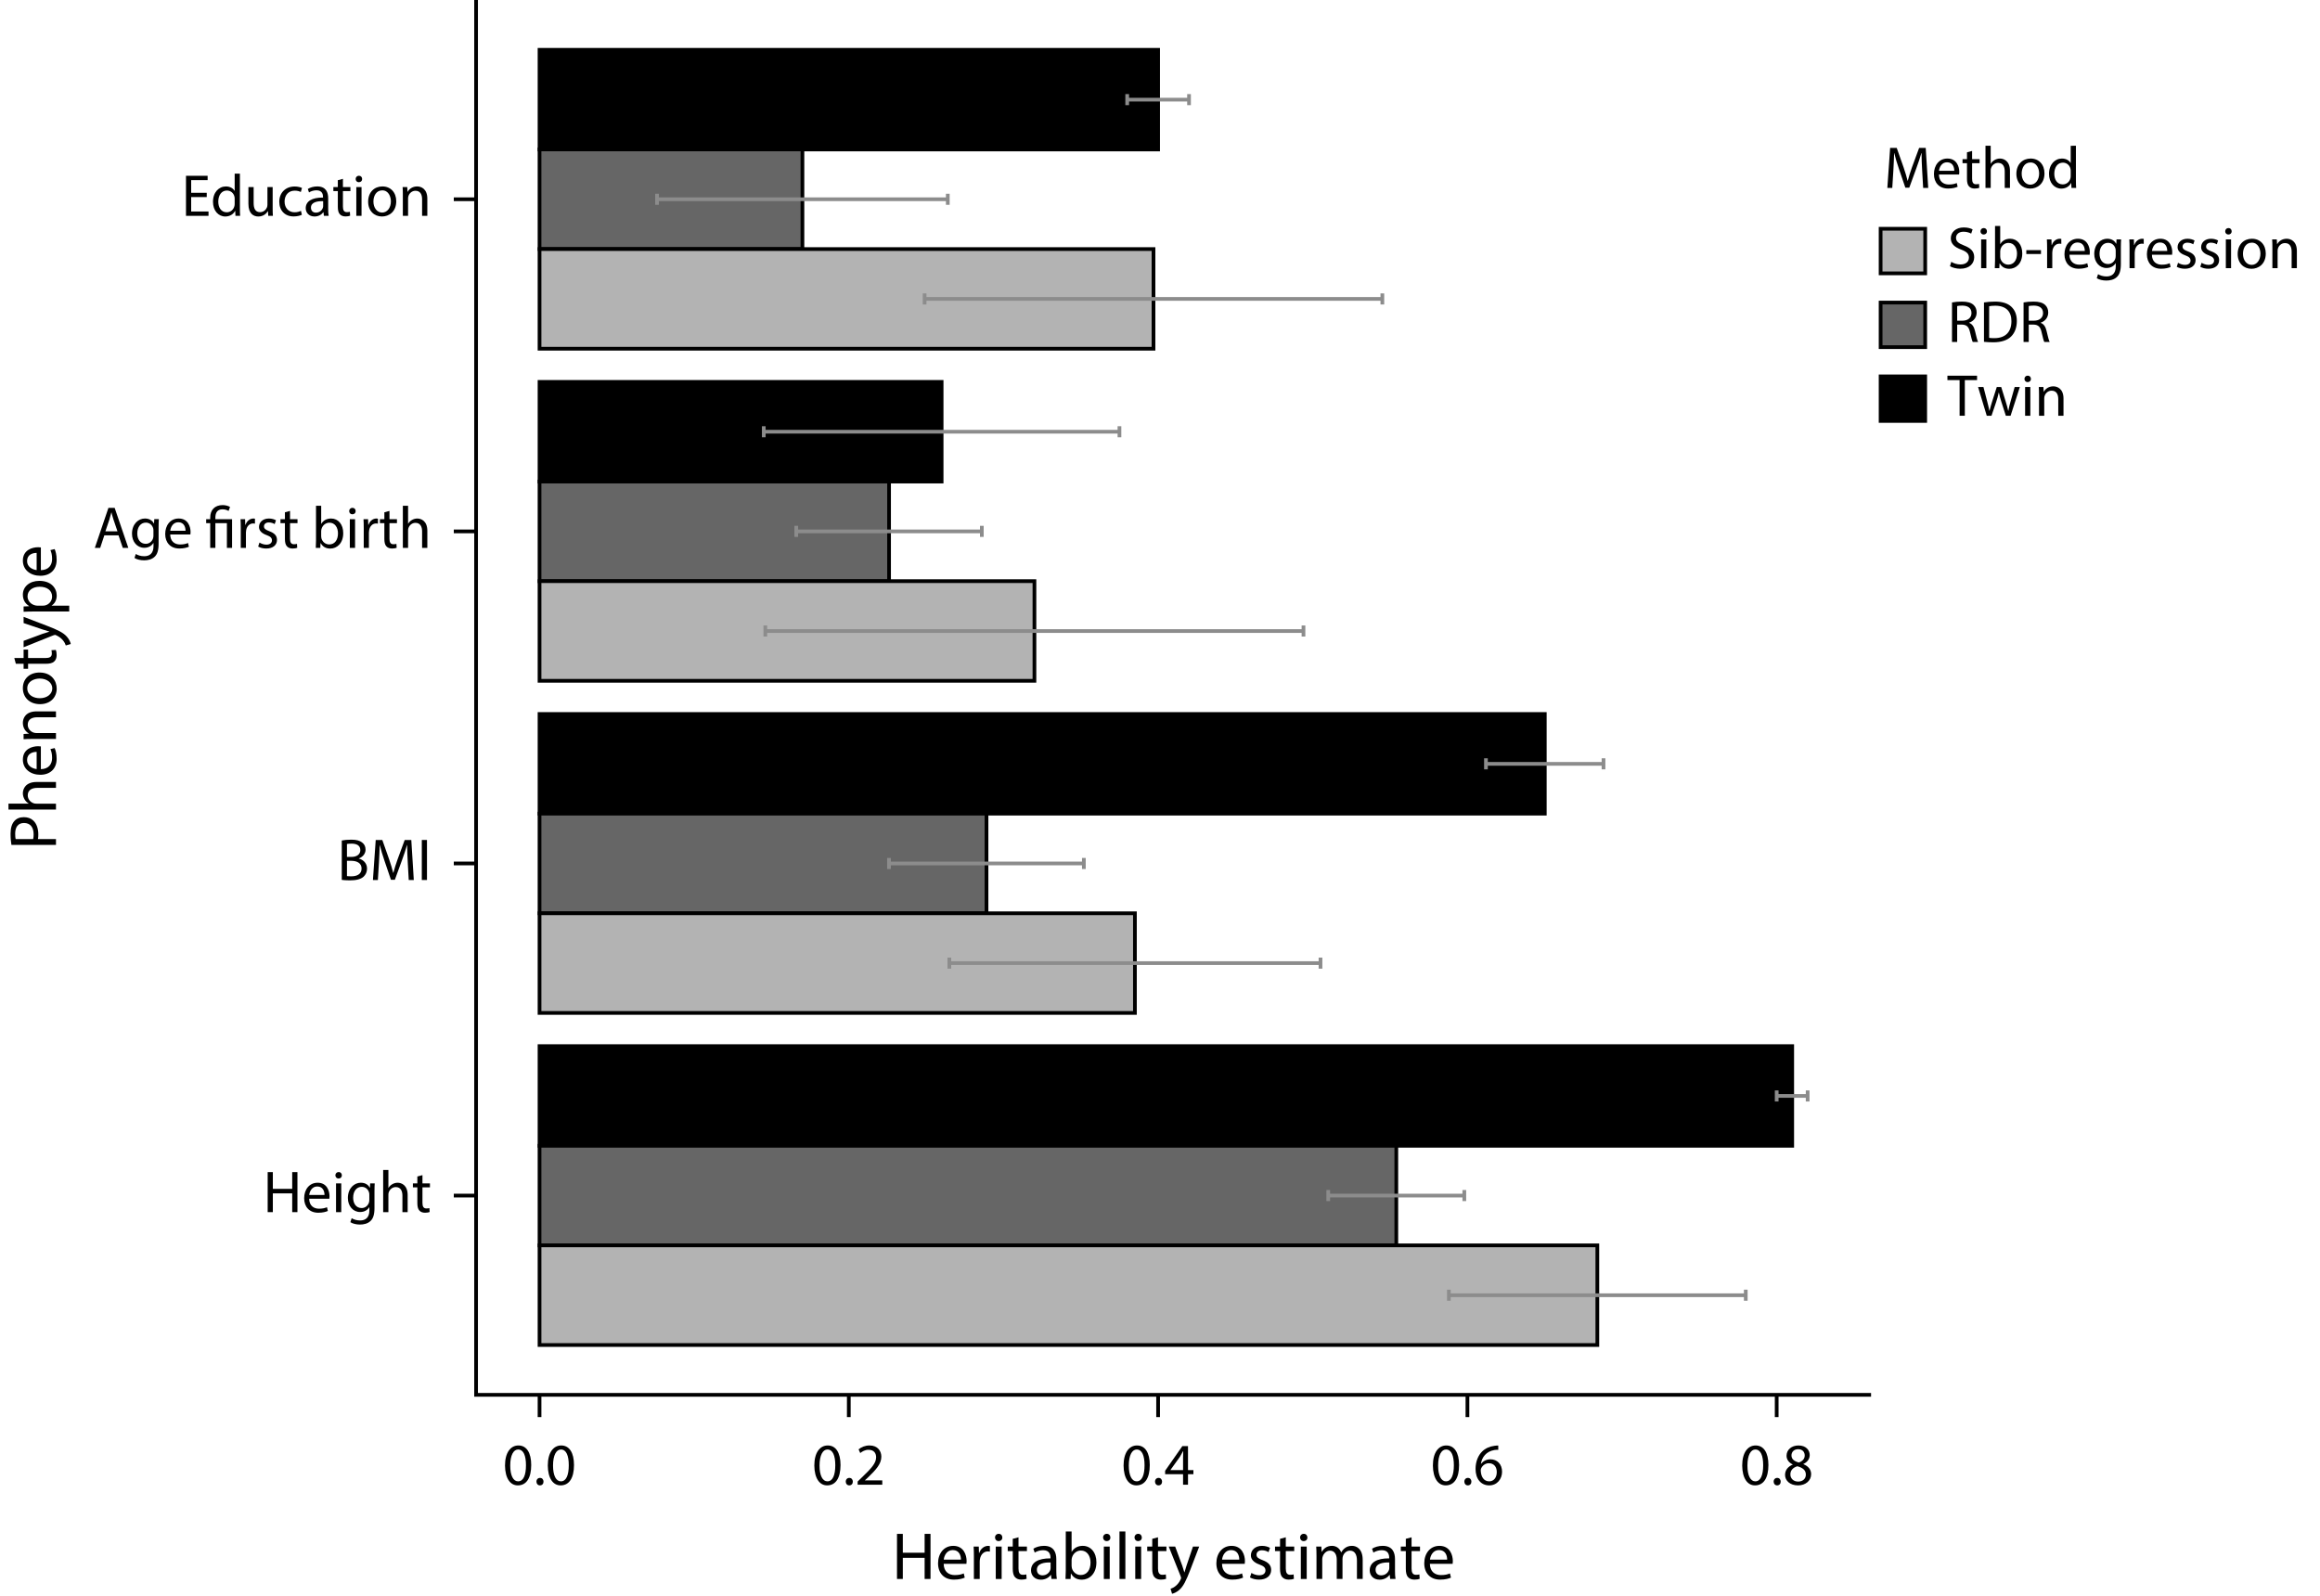 <svg xmlns="http://www.w3.org/2000/svg" xmlns:xlink="http://www.w3.org/1999/xlink" version="1.1" id="Layer_1" x="0px" y="0px" width="312.239px" height="214.777px" viewBox="0 0 312.239 214.777" enable-background="new 0 0 312.239 214.777" xml:space="preserve">
<rect x="72.614" y="140.808" width="168.591" height="13.412"/>
<rect x="72.614" y="140.808" fill="none" stroke="#000000" stroke-width="0.5" stroke-linecap="square" stroke-miterlimit="10" width="168.591" height="13.412"/>
<rect x="72.614" y="154.22" fill="#666666" width="115.308" height="13.413"/>
<rect x="72.614" y="154.22" fill="none" stroke="#000000" stroke-width="0.5" stroke-linecap="square" stroke-miterlimit="10" width="115.308" height="13.413"/>
<rect x="72.614" y="167.625" fill="#B3B3B3" width="142.365" height="13.412"/>
<rect x="72.614" y="167.625" fill="none" stroke="#000000" stroke-width="0.5" stroke-linecap="square" stroke-miterlimit="10" width="142.365" height="13.412"/>
<rect x="72.614" y="96.103" width="135.292" height="13.413"/>
<rect x="72.614" y="96.103" fill="none" stroke="#000000" stroke-width="0.5" stroke-linecap="square" stroke-miterlimit="10" width="135.292" height="13.413"/>
<rect x="72.614" y="109.515" fill="#666666" width="60.154" height="13.412"/>
<rect x="72.614" y="109.515" fill="none" stroke="#000000" stroke-width="0.5" stroke-linecap="square" stroke-miterlimit="10" width="60.154" height="13.412"/>
<rect x="72.614" y="122.927" fill="#B3B3B3" width="80.13" height="13.412"/>
<rect x="72.614" y="122.927" fill="none" stroke="#000000" stroke-width="0.5" stroke-linecap="square" stroke-miterlimit="10" width="80.13" height="13.412"/>
<rect x="72.614" y="51.404" width="54.114" height="13.413"/>
<rect x="72.614" y="51.404" fill="none" stroke="#000000" stroke-width="0.5" stroke-linecap="square" stroke-miterlimit="10" width="54.114" height="13.413"/>
<rect x="72.614" y="64.817" fill="#666666" width="47.041" height="13.413"/>
<rect x="72.614" y="64.817" fill="none" stroke="#000000" stroke-width="0.5" stroke-linecap="square" stroke-miterlimit="10" width="47.041" height="13.413"/>
<rect x="72.614" y="78.222" fill="#B3B3B3" width="66.606" height="13.413"/>
<rect x="72.614" y="78.222" fill="none" stroke="#000000" stroke-width="0.5" stroke-linecap="square" stroke-miterlimit="10" width="66.606" height="13.413"/>
<rect x="72.614" y="6.706" width="83.251" height="13.413"/>
<rect x="72.614" y="6.706" fill="none" stroke="#000000" stroke-width="0.5" stroke-linecap="square" stroke-miterlimit="10" width="83.251" height="13.413"/>
<rect x="72.614" y="20.111" fill="#666666" width="35.38" height="13.413"/>
<rect x="72.614" y="20.111" fill="none" stroke="#000000" stroke-width="0.5" stroke-linecap="square" stroke-miterlimit="10" width="35.38" height="13.413"/>
<rect x="72.614" y="33.524" fill="#B3B3B3" width="82.63" height="13.412"/>
<rect x="72.614" y="33.524" fill="none" stroke="#000000" stroke-width="0.5" stroke-linecap="square" stroke-miterlimit="10" width="82.63" height="13.412"/>
<line fill="none" stroke="#8C8C8C" stroke-width="0.5" stroke-linejoin="round" stroke-miterlimit="10" x1="243.285" y1="148.262" x2="243.285" y2="146.766"/>
<line fill="none" stroke="#8C8C8C" stroke-width="0.5" stroke-linejoin="round" stroke-miterlimit="10" x1="243.285" y1="147.514" x2="239.116" y2="147.514"/>
<line fill="none" stroke="#8C8C8C" stroke-width="0.5" stroke-linejoin="round" stroke-miterlimit="10" x1="239.116" y1="148.262" x2="239.116" y2="146.766"/>
<line fill="none" stroke="#8C8C8C" stroke-width="0.5" stroke-linejoin="round" stroke-miterlimit="10" x1="197.075" y1="161.667" x2="197.075" y2="160.178"/>
<line fill="none" stroke="#8C8C8C" stroke-width="0.5" stroke-linejoin="round" stroke-miterlimit="10" x1="197.075" y1="160.926" x2="178.761" y2="160.926"/>
<line fill="none" stroke="#8C8C8C" stroke-width="0.5" stroke-linejoin="round" stroke-miterlimit="10" x1="178.761" y1="161.667" x2="178.761" y2="160.178"/>
<line fill="none" stroke="#8C8C8C" stroke-width="0.5" stroke-linejoin="round" stroke-miterlimit="10" x1="234.955" y1="175.081" x2="234.955" y2="173.59"/>
<line fill="none" stroke="#8C8C8C" stroke-width="0.5" stroke-linejoin="round" stroke-miterlimit="10" x1="234.955" y1="174.339" x2="194.995" y2="174.339"/>
<line fill="none" stroke="#8C8C8C" stroke-width="0.5" stroke-linejoin="round" stroke-miterlimit="10" x1="194.995" y1="175.081" x2="194.995" y2="173.59"/>
<line fill="none" stroke="#8C8C8C" stroke-width="0.5" stroke-linejoin="round" stroke-miterlimit="10" x1="215.81" y1="103.557" x2="215.81" y2="102.068"/>
<line fill="none" stroke="#8C8C8C" stroke-width="0.5" stroke-linejoin="round" stroke-miterlimit="10" x1="215.81" y1="102.816" x2="199.987" y2="102.816"/>
<line fill="none" stroke="#8C8C8C" stroke-width="0.5" stroke-linejoin="round" stroke-miterlimit="10" x1="199.987" y1="103.557" x2="199.987" y2="102.068"/>
<line fill="none" stroke="#8C8C8C" stroke-width="0.5" stroke-linejoin="round" stroke-miterlimit="10" x1="145.873" y1="116.969" x2="145.873" y2="115.48"/>
<line fill="none" stroke="#8C8C8C" stroke-width="0.5" stroke-linejoin="round" stroke-miterlimit="10" x1="145.873" y1="116.221" x2="119.647" y2="116.221"/>
<line fill="none" stroke="#8C8C8C" stroke-width="0.5" stroke-linejoin="round" stroke-miterlimit="10" x1="119.647" y1="116.969" x2="119.647" y2="115.48"/>
<line fill="none" stroke="#8C8C8C" stroke-width="0.5" stroke-linejoin="round" stroke-miterlimit="10" x1="177.721" y1="130.382" x2="177.721" y2="128.893"/>
<line fill="none" stroke="#8C8C8C" stroke-width="0.5" stroke-linejoin="round" stroke-miterlimit="10" x1="177.721" y1="129.633" x2="127.768" y2="129.633"/>
<line fill="none" stroke="#8C8C8C" stroke-width="0.5" stroke-linejoin="round" stroke-miterlimit="10" x1="127.768" y1="130.382" x2="127.768" y2="128.893"/>
<line fill="none" stroke="#8C8C8C" stroke-width="0.5" stroke-linejoin="round" stroke-miterlimit="10" x1="150.663" y1="58.859" x2="150.663" y2="57.37"/>
<line fill="none" stroke="#8C8C8C" stroke-width="0.5" stroke-linejoin="round" stroke-miterlimit="10" x1="150.663" y1="58.11" x2="102.792" y2="58.11"/>
<line fill="none" stroke="#8C8C8C" stroke-width="0.5" stroke-linejoin="round" stroke-miterlimit="10" x1="102.792" y1="58.859" x2="102.792" y2="57.37"/>
<line fill="none" stroke="#8C8C8C" stroke-width="0.5" stroke-linejoin="round" stroke-miterlimit="10" x1="132.139" y1="72.264" x2="132.139" y2="70.774"/>
<line fill="none" stroke="#8C8C8C" stroke-width="0.5" stroke-linejoin="round" stroke-miterlimit="10" x1="132.139" y1="71.523" x2="107.163" y2="71.523"/>
<line fill="none" stroke="#8C8C8C" stroke-width="0.5" stroke-linejoin="round" stroke-miterlimit="10" x1="107.163" y1="72.264" x2="107.163" y2="70.774"/>
<line fill="none" stroke="#8C8C8C" stroke-width="0.5" stroke-linejoin="round" stroke-miterlimit="10" x1="175.43" y1="85.676" x2="175.43" y2="84.187"/>
<line fill="none" stroke="#8C8C8C" stroke-width="0.5" stroke-linejoin="round" stroke-miterlimit="10" x1="175.43" y1="84.936" x2="103.001" y2="84.936"/>
<line fill="none" stroke="#8C8C8C" stroke-width="0.5" stroke-linejoin="round" stroke-miterlimit="10" x1="103.001" y1="85.676" x2="103.001" y2="84.187"/>
<line fill="none" stroke="#8C8C8C" stroke-width="0.5" stroke-linejoin="round" stroke-miterlimit="10" x1="160.026" y1="14.153" x2="160.026" y2="12.664"/>
<line fill="none" stroke="#8C8C8C" stroke-width="0.5" stroke-linejoin="round" stroke-miterlimit="10" x1="160.026" y1="13.413" x2="151.704" y2="13.413"/>
<line fill="none" stroke="#8C8C8C" stroke-width="0.5" stroke-linejoin="round" stroke-miterlimit="10" x1="151.704" y1="14.153" x2="151.704" y2="12.664"/>
<line fill="none" stroke="#8C8C8C" stroke-width="0.5" stroke-linejoin="round" stroke-miterlimit="10" x1="127.559" y1="27.566" x2="127.559" y2="26.077"/>
<line fill="none" stroke="#8C8C8C" stroke-width="0.5" stroke-linejoin="round" stroke-miterlimit="10" x1="127.559" y1="26.817" x2="88.429" y2="26.817"/>
<line fill="none" stroke="#8C8C8C" stroke-width="0.5" stroke-linejoin="round" stroke-miterlimit="10" x1="88.429" y1="27.566" x2="88.429" y2="26.077"/>
<line fill="none" stroke="#8C8C8C" stroke-width="0.5" stroke-linejoin="round" stroke-miterlimit="10" x1="186.043" y1="40.979" x2="186.043" y2="39.489"/>
<line fill="none" stroke="#8C8C8C" stroke-width="0.5" stroke-linejoin="round" stroke-miterlimit="10" x1="186.043" y1="40.23" x2="124.438" y2="40.23"/>
<line fill="none" stroke="#8C8C8C" stroke-width="0.5" stroke-linejoin="round" stroke-miterlimit="10" x1="124.438" y1="40.979" x2="124.438" y2="39.489"/>
<g>
	<path d="M36.721,157.764v2.255h2.606v-2.255h0.704v5.389h-0.704v-2.526h-2.606v2.526h-0.695v-5.389H36.721z"/>
	<path d="M41.609,161.346c0.016,0.951,0.624,1.343,1.327,1.343c0.504,0,0.808-0.088,1.071-0.2l0.12,0.504   c-0.248,0.112-0.672,0.24-1.288,0.24c-1.191,0-1.903-0.784-1.903-1.951s0.688-2.087,1.815-2.087c1.264,0,1.599,1.111,1.599,1.823   c0,0.144-0.016,0.256-0.024,0.328H41.609z M43.672,160.842c0.008-0.448-0.184-1.144-0.976-1.144c-0.712,0-1.023,0.655-1.08,1.144   H43.672z"/>
	<path d="M46.009,158.196c0.008,0.239-0.168,0.432-0.448,0.432c-0.248,0-0.424-0.192-0.424-0.432c0-0.248,0.184-0.44,0.44-0.44   C45.841,157.755,46.009,157.948,46.009,158.196z M45.225,163.153v-3.87h0.704v3.87H45.225z"/>
	<path d="M50.432,159.283c-0.016,0.28-0.032,0.592-0.032,1.063v2.247c0,0.888-0.176,1.431-0.552,1.767   c-0.375,0.353-0.919,0.464-1.407,0.464c-0.463,0-0.975-0.111-1.287-0.319l0.176-0.536c0.256,0.16,0.656,0.304,1.135,0.304   c0.72,0,1.248-0.376,1.248-1.351v-0.433h-0.016c-0.216,0.36-0.631,0.648-1.231,0.648c-0.959,0-1.647-0.815-1.647-1.888   c0-1.311,0.855-2.055,1.743-2.055c0.671,0,1.04,0.352,1.208,0.672h0.016l0.032-0.584H50.432z M49.704,160.81   c0-0.12-0.008-0.224-0.04-0.319c-0.128-0.408-0.472-0.744-0.983-0.744c-0.672,0-1.151,0.567-1.151,1.463   c0,0.76,0.384,1.392,1.143,1.392c0.432,0,0.824-0.271,0.976-0.72c0.04-0.12,0.056-0.256,0.056-0.376V160.81z"/>
	<path d="M51.569,157.476h0.704v2.414h0.016c0.112-0.199,0.288-0.375,0.504-0.495c0.208-0.12,0.456-0.2,0.719-0.2   c0.52,0,1.352,0.32,1.352,1.655v2.303H54.16v-2.223c0-0.624-0.232-1.151-0.896-1.151c-0.456,0-0.815,0.319-0.943,0.703   c-0.04,0.097-0.048,0.2-0.048,0.336v2.335h-0.704V157.476z"/>
	<path d="M56.857,158.171v1.111h1.007v0.536h-1.007v2.087c0,0.479,0.136,0.751,0.528,0.751c0.184,0,0.32-0.023,0.408-0.048   l0.032,0.528c-0.136,0.056-0.352,0.096-0.624,0.096c-0.328,0-0.592-0.104-0.759-0.296c-0.2-0.208-0.272-0.552-0.272-1.008v-2.11   h-0.6v-0.536h0.6v-0.928L56.857,158.171z"/>
</g>
<g>
	<path d="M46.001,113.13c0.304-0.063,0.784-0.111,1.271-0.111c0.696,0,1.144,0.119,1.479,0.392c0.28,0.208,0.447,0.527,0.447,0.951   c0,0.52-0.344,0.976-0.911,1.184v0.016c0.512,0.128,1.111,0.552,1.111,1.352c0,0.464-0.184,0.815-0.456,1.079   c-0.375,0.344-0.983,0.504-1.863,0.504c-0.479,0-0.848-0.032-1.08-0.063V113.13z M46.697,115.337h0.632   c0.735,0,1.167-0.384,1.167-0.903c0-0.632-0.48-0.88-1.184-0.88c-0.32,0-0.504,0.024-0.616,0.048V115.337z M46.697,117.92   c0.136,0.023,0.336,0.031,0.583,0.031c0.72,0,1.383-0.264,1.383-1.047c0-0.735-0.631-1.04-1.391-1.04h-0.576V117.92z"/>
	<path d="M54.879,116.082c-0.04-0.752-0.088-1.655-0.08-2.327h-0.024c-0.184,0.632-0.408,1.304-0.68,2.047l-0.952,2.614h-0.528   l-0.872-2.566c-0.256-0.76-0.472-1.455-0.624-2.095h-0.016c-0.016,0.672-0.056,1.575-0.104,2.383l-0.144,2.311h-0.664l0.375-5.389   h0.888l0.919,2.606c0.224,0.663,0.408,1.255,0.544,1.814h0.024c0.136-0.543,0.328-1.135,0.567-1.814l0.959-2.606h0.888l0.336,5.389   h-0.68L54.879,116.082z"/>
	<path d="M57.465,113.059v5.389h-0.696v-5.389H57.465z"/>
</g>
<g>
	<path d="M14.042,72.055l-0.56,1.695h-0.72l1.831-5.389h0.84l1.839,5.389h-0.744l-0.576-1.695H14.042z M15.809,71.511l-0.527-1.551   c-0.12-0.352-0.2-0.671-0.28-0.983h-0.016c-0.08,0.32-0.168,0.647-0.272,0.976l-0.528,1.559H15.809z"/>
	<path d="M21.377,69.88c-0.016,0.28-0.032,0.592-0.032,1.063v2.247c0,0.887-0.176,1.431-0.552,1.767   c-0.375,0.352-0.919,0.463-1.407,0.463c-0.463,0-0.975-0.112-1.287-0.32l0.176-0.536c0.256,0.16,0.656,0.304,1.135,0.304   c0.72,0,1.248-0.375,1.248-1.351v-0.432h-0.016c-0.216,0.36-0.631,0.647-1.231,0.647c-0.959,0-1.647-0.815-1.647-1.887   c0-1.312,0.855-2.055,1.743-2.055c0.671,0,1.04,0.352,1.208,0.672h0.016l0.032-0.584H21.377z M20.649,71.407   c0-0.12-0.008-0.224-0.04-0.32c-0.128-0.408-0.472-0.744-0.983-0.744c-0.672,0-1.151,0.568-1.151,1.463   c0,0.759,0.384,1.391,1.143,1.391c0.432,0,0.824-0.272,0.976-0.72c0.04-0.12,0.056-0.256,0.056-0.375V71.407z"/>
	<path d="M22.907,71.943c0.016,0.952,0.624,1.343,1.327,1.343c0.504,0,0.808-0.088,1.071-0.2l0.12,0.503   c-0.248,0.112-0.672,0.24-1.287,0.24c-1.191,0-1.903-0.784-1.903-1.951c0-1.167,0.688-2.087,1.815-2.087   c1.264,0,1.599,1.111,1.599,1.823c0,0.144-0.016,0.256-0.024,0.328H22.907z M24.969,71.439c0.008-0.448-0.184-1.144-0.975-1.144   c-0.712,0-1.023,0.656-1.08,1.144H24.969z"/>
	<path d="M28.291,73.75v-3.334h-0.544V69.88h0.544v-0.208c0-1.023,0.6-1.687,1.687-1.687c0.36,0,0.784,0.112,0.983,0.256l-0.2,0.536   c-0.168-0.12-0.472-0.224-0.816-0.224c-0.744,0-0.959,0.52-0.959,1.136v0.191h2.247v3.87h-0.696v-3.334h-1.551v3.334H28.291z"/>
	<path d="M32.402,71.087c0-0.456-0.008-0.848-0.032-1.208h0.616l0.024,0.76h0.032c0.176-0.52,0.6-0.848,1.072-0.848   c0.08,0,0.136,0.008,0.2,0.024v0.664c-0.072-0.016-0.144-0.024-0.24-0.024c-0.496,0-0.848,0.375-0.943,0.903   c-0.016,0.096-0.032,0.208-0.032,0.328v2.063h-0.696V71.087z"/>
	<path d="M34.922,73.03c0.208,0.136,0.576,0.28,0.927,0.28c0.512,0,0.752-0.256,0.752-0.576c0-0.335-0.2-0.52-0.72-0.711   c-0.696-0.248-1.023-0.632-1.023-1.095c0-0.624,0.503-1.136,1.335-1.136c0.392,0,0.735,0.112,0.951,0.24l-0.176,0.512   c-0.152-0.096-0.432-0.224-0.792-0.224c-0.416,0-0.648,0.24-0.648,0.528c0,0.32,0.232,0.464,0.736,0.656   c0.671,0.256,1.015,0.591,1.015,1.167c0,0.68-0.527,1.16-1.447,1.16c-0.424,0-0.816-0.104-1.087-0.264L34.922,73.03z"/>
	<path d="M39.034,68.769v1.111h1.007v0.536h-1.007v2.087c0,0.479,0.136,0.751,0.528,0.751c0.184,0,0.32-0.024,0.408-0.048   l0.032,0.528c-0.136,0.056-0.352,0.096-0.624,0.096c-0.328,0-0.592-0.104-0.759-0.296c-0.2-0.208-0.272-0.552-0.272-1.007v-2.111   h-0.6V69.88h0.6v-0.927L39.034,68.769z"/>
	<path d="M42.499,73.75c0.016-0.264,0.032-0.656,0.032-1v-4.677h0.696v2.431h0.016c0.248-0.432,0.695-0.712,1.319-0.712   c0.959,0,1.639,0.8,1.631,1.975c0,1.383-0.872,2.071-1.735,2.071c-0.56,0-1.008-0.216-1.295-0.728h-0.024l-0.032,0.64H42.499z    M43.226,72.199c0,0.088,0.016,0.176,0.032,0.256c0.136,0.488,0.543,0.824,1.055,0.824c0.736,0,1.175-0.6,1.175-1.487   c0-0.775-0.4-1.439-1.151-1.439c-0.479,0-0.927,0.328-1.071,0.863c-0.016,0.08-0.04,0.176-0.04,0.288V72.199z"/>
	<path d="M47.866,68.793c0.008,0.24-0.168,0.432-0.448,0.432c-0.248,0-0.424-0.192-0.424-0.432c0-0.248,0.184-0.44,0.44-0.44   C47.698,68.353,47.866,68.545,47.866,68.793z M47.082,73.75v-3.87h0.704v3.87H47.082z"/>
	<path d="M48.954,71.087c0-0.456-0.008-0.848-0.032-1.208h0.616l0.024,0.76h0.032c0.176-0.52,0.6-0.848,1.072-0.848   c0.08,0,0.136,0.008,0.2,0.024v0.664c-0.072-0.016-0.144-0.024-0.24-0.024c-0.496,0-0.848,0.375-0.943,0.903   c-0.016,0.096-0.032,0.208-0.032,0.328v2.063h-0.696V71.087z"/>
	<path d="M52.417,68.769v1.111h1.007v0.536h-1.007v2.087c0,0.479,0.136,0.751,0.528,0.751c0.184,0,0.32-0.024,0.408-0.048   l0.032,0.528c-0.136,0.056-0.352,0.096-0.624,0.096c-0.328,0-0.592-0.104-0.759-0.296c-0.2-0.208-0.272-0.552-0.272-1.007v-2.111   h-0.6V69.88h0.6v-0.927L52.417,68.769z"/>
	<path d="M54.218,68.073h0.704v2.415h0.016c0.112-0.2,0.288-0.376,0.504-0.496c0.208-0.12,0.456-0.2,0.719-0.2   c0.52,0,1.352,0.32,1.352,1.655v2.303h-0.704v-2.223c0-0.624-0.232-1.151-0.896-1.151c-0.456,0-0.815,0.32-0.943,0.704   c-0.04,0.096-0.048,0.2-0.048,0.335v2.335h-0.704V68.073z"/>
</g>
<g>
	<path d="M27.824,26.525h-2.095v1.943h2.335v0.583h-3.031v-5.389h2.911v0.584h-2.215v1.703h2.095V26.525z"/>
	<path d="M32.288,23.375v4.677c0,0.344,0.008,0.736,0.032,1h-0.632l-0.032-0.672h-0.016c-0.216,0.432-0.688,0.76-1.319,0.76   c-0.936,0-1.655-0.792-1.655-1.967c-0.008-1.287,0.792-2.079,1.735-2.079c0.591,0,0.991,0.28,1.167,0.592h0.016v-2.311H32.288z    M31.584,26.757c0-0.088-0.008-0.208-0.032-0.296c-0.104-0.447-0.488-0.815-1.016-0.815c-0.728,0-1.159,0.64-1.159,1.495   c0,0.784,0.384,1.432,1.143,1.432c0.472,0,0.904-0.312,1.032-0.84c0.024-0.096,0.032-0.192,0.032-0.304V26.757z"/>
	<path d="M36.696,27.996c0,0.4,0.008,0.752,0.032,1.056h-0.624l-0.04-0.632h-0.016c-0.184,0.312-0.592,0.72-1.279,0.72   c-0.608,0-1.335-0.336-1.335-1.695v-2.263h0.704v2.143c0,0.736,0.224,1.231,0.864,1.231c0.472,0,0.799-0.328,0.927-0.64   c0.04-0.104,0.064-0.232,0.064-0.36v-2.375h0.704V27.996z"/>
	<path d="M40.625,28.908c-0.184,0.096-0.592,0.224-1.111,0.224c-1.167,0-1.927-0.792-1.927-1.975c0-1.191,0.815-2.055,2.079-2.055   c0.416,0,0.783,0.104,0.976,0.2l-0.16,0.544c-0.168-0.096-0.432-0.184-0.815-0.184c-0.888,0-1.367,0.656-1.367,1.463   c0,0.896,0.576,1.447,1.343,1.447c0.399,0,0.664-0.104,0.863-0.192L40.625,28.908z"/>
	<path d="M43.593,29.052l-0.056-0.488h-0.024c-0.216,0.304-0.632,0.576-1.183,0.576c-0.784,0-1.184-0.552-1.184-1.111   c0-0.936,0.832-1.447,2.327-1.439v-0.08c0-0.32-0.088-0.896-0.879-0.896c-0.36,0-0.736,0.112-1.007,0.288l-0.16-0.464   c0.32-0.208,0.784-0.344,1.271-0.344c1.183,0,1.471,0.808,1.471,1.583v1.447c0,0.336,0.016,0.664,0.064,0.928H43.593z    M43.489,27.077c-0.768-0.016-1.639,0.12-1.639,0.872c0,0.456,0.304,0.672,0.664,0.672c0.504,0,0.824-0.32,0.936-0.648   c0.024-0.072,0.04-0.152,0.04-0.224V27.077z"/>
	<path d="M46.154,24.07v1.111h1.007v0.536h-1.007v2.087c0,0.479,0.136,0.751,0.528,0.751c0.184,0,0.32-0.024,0.408-0.048   l0.032,0.528c-0.136,0.056-0.352,0.096-0.624,0.096c-0.328,0-0.592-0.104-0.759-0.296c-0.2-0.208-0.272-0.552-0.272-1.007v-2.111   h-0.6v-0.536h0.6v-0.927L46.154,24.07z"/>
	<path d="M48.738,24.095c0.008,0.24-0.168,0.432-0.448,0.432c-0.248,0-0.424-0.192-0.424-0.432c0-0.248,0.184-0.44,0.44-0.44   C48.57,23.655,48.738,23.847,48.738,24.095z M47.954,29.052v-3.87h0.704v3.87H47.954z"/>
	<path d="M53.329,27.085c0,1.431-0.992,2.055-1.927,2.055c-1.047,0-1.855-0.768-1.855-1.991c0-1.295,0.848-2.055,1.919-2.055   C52.577,25.094,53.329,25.901,53.329,27.085z M50.258,27.125c0,0.847,0.487,1.487,1.175,1.487c0.671,0,1.175-0.631,1.175-1.503   c0-0.656-0.328-1.487-1.159-1.487C50.618,25.622,50.258,26.389,50.258,27.125z"/>
	<path d="M54.218,26.229c0-0.4-0.008-0.728-0.032-1.048h0.624l0.04,0.64h0.016c0.192-0.368,0.64-0.728,1.279-0.728   c0.536,0,1.367,0.32,1.367,1.647v2.311h-0.704v-2.231c0-0.624-0.232-1.143-0.896-1.143c-0.464,0-0.824,0.328-0.943,0.72   c-0.032,0.088-0.048,0.208-0.048,0.328v2.327h-0.704V26.229z"/>
</g>
<line fill="none" stroke="#000000" stroke-width="0.5" stroke-linejoin="round" stroke-miterlimit="10" x1="61.074" y1="160.926" x2="64.074" y2="160.926"/>
<line fill="none" stroke="#000000" stroke-width="0.5" stroke-linejoin="round" stroke-miterlimit="10" x1="61.074" y1="116.221" x2="64.074" y2="116.221"/>
<line fill="none" stroke="#000000" stroke-width="0.5" stroke-linejoin="round" stroke-miterlimit="10" x1="61.074" y1="71.523" x2="64.074" y2="71.523"/>
<line fill="none" stroke="#000000" stroke-width="0.5" stroke-linejoin="round" stroke-miterlimit="10" x1="61.074" y1="26.817" x2="64.074" y2="26.817"/>
<polyline fill="none" stroke="#000000" stroke-width="0.5" stroke-miterlimit="10" points="251.818,187.744 64.074,187.744   64.074,0 "/>
<line fill="none" stroke="#000000" stroke-width="0.5" stroke-linejoin="round" stroke-miterlimit="10" x1="72.614" y1="190.744" x2="72.614" y2="187.744"/>
<line fill="none" stroke="#000000" stroke-width="0.5" stroke-linejoin="round" stroke-miterlimit="10" x1="114.236" y1="190.744" x2="114.236" y2="187.744"/>
<line fill="none" stroke="#000000" stroke-width="0.5" stroke-linejoin="round" stroke-miterlimit="10" x1="155.865" y1="190.744" x2="155.865" y2="187.744"/>
<line fill="none" stroke="#000000" stroke-width="0.5" stroke-linejoin="round" stroke-miterlimit="10" x1="197.495" y1="190.744" x2="197.495" y2="187.744"/>
<line fill="none" stroke="#000000" stroke-width="0.5" stroke-linejoin="round" stroke-miterlimit="10" x1="239.116" y1="190.744" x2="239.116" y2="187.744"/>
<g>
	<path d="M71.493,197.189c0,1.767-0.656,2.742-1.807,2.742c-1.016,0-1.703-0.951-1.719-2.671c0-1.742,0.751-2.702,1.807-2.702   C70.869,194.558,71.493,195.534,71.493,197.189z M68.67,197.269c0,1.351,0.416,2.118,1.056,2.118c0.72,0,1.063-0.839,1.063-2.167   c0-1.279-0.328-2.118-1.056-2.118C69.118,195.102,68.67,195.853,68.67,197.269z"/>
	<path d="M72.198,199.427c0-0.296,0.2-0.504,0.48-0.504s0.472,0.208,0.472,0.504c0,0.288-0.184,0.504-0.479,0.504   C72.391,199.931,72.198,199.715,72.198,199.427z"/>
	<path d="M77.252,197.189c0,1.767-0.656,2.742-1.807,2.742c-1.016,0-1.703-0.951-1.719-2.671c0-1.742,0.751-2.702,1.807-2.702   C76.629,194.558,77.252,195.534,77.252,197.189z M74.43,197.269c0,1.351,0.416,2.118,1.056,2.118c0.72,0,1.063-0.839,1.063-2.167   c0-1.279-0.328-2.118-1.056-2.118C74.878,195.102,74.43,195.853,74.43,197.269z"/>
</g>
<g>
	<path d="M113.122,197.189c0,1.767-0.656,2.742-1.807,2.742c-1.016,0-1.703-0.951-1.719-2.671c0-1.742,0.751-2.702,1.807-2.702   C112.498,194.558,113.122,195.534,113.122,197.189z M110.299,197.269c0,1.351,0.416,2.118,1.056,2.118   c0.72,0,1.063-0.839,1.063-2.167c0-1.279-0.328-2.118-1.056-2.118C110.747,195.102,110.299,195.853,110.299,197.269z"/>
	<path d="M113.827,199.427c0-0.296,0.2-0.504,0.48-0.504s0.472,0.208,0.472,0.504c0,0.288-0.184,0.504-0.479,0.504   C114.02,199.931,113.827,199.715,113.827,199.427z"/>
	<path d="M115.427,199.843v-0.432l0.552-0.536c1.327-1.263,1.926-1.935,1.935-2.718c0-0.528-0.256-1.016-1.032-1.016   c-0.472,0-0.863,0.239-1.104,0.439l-0.224-0.496c0.36-0.304,0.872-0.527,1.471-0.527c1.119,0,1.591,0.768,1.591,1.512   c0,0.959-0.695,1.734-1.791,2.79l-0.416,0.384v0.016h2.334v0.584H115.427z"/>
</g>
<g>
	<path d="M154.743,197.189c0,1.767-0.655,2.742-1.807,2.742c-1.016,0-1.703-0.951-1.719-2.671c0-1.742,0.751-2.702,1.807-2.702   C154.12,194.558,154.743,195.534,154.743,197.189z M151.921,197.269c0,1.351,0.416,2.118,1.056,2.118   c0.72,0,1.063-0.839,1.063-2.167c0-1.279-0.328-2.118-1.056-2.118C152.369,195.102,151.921,195.853,151.921,197.269z"/>
	<path d="M155.449,199.427c0-0.296,0.199-0.504,0.479-0.504s0.472,0.208,0.472,0.504c0,0.288-0.184,0.504-0.479,0.504   C155.641,199.931,155.449,199.715,155.449,199.427z"/>
	<path d="M159.224,199.843v-1.415h-2.414v-0.464l2.318-3.318h0.76v3.23h0.728v0.552h-0.728v1.415H159.224z M159.224,197.876v-1.735   c0-0.271,0.009-0.544,0.024-0.815h-0.024c-0.159,0.304-0.287,0.527-0.432,0.768l-1.271,1.768v0.016H159.224z"/>
</g>
<g>
	<path d="M196.373,197.189c0,1.767-0.655,2.742-1.807,2.742c-1.016,0-1.703-0.951-1.719-2.671c0-1.742,0.751-2.702,1.807-2.702   C195.75,194.558,196.373,195.534,196.373,197.189z M193.551,197.269c0,1.351,0.416,2.118,1.056,2.118   c0.72,0,1.063-0.839,1.063-2.167c0-1.279-0.328-2.118-1.056-2.118C193.999,195.102,193.551,195.853,193.551,197.269z"/>
	<path d="M197.079,199.427c0-0.296,0.199-0.504,0.479-0.504s0.472,0.208,0.472,0.504c0,0.288-0.184,0.504-0.479,0.504   C197.271,199.931,197.079,199.715,197.079,199.427z"/>
	<path d="M201.646,195.142c-0.144-0.008-0.328,0-0.527,0.031c-1.104,0.185-1.688,0.992-1.808,1.848h0.024   c0.248-0.328,0.68-0.6,1.255-0.6c0.92,0,1.567,0.663,1.567,1.679c0,0.951-0.647,1.831-1.728,1.831   c-1.111,0-1.839-0.863-1.839-2.215c0-1.023,0.368-1.831,0.88-2.343c0.432-0.424,1.008-0.688,1.663-0.768   c0.208-0.032,0.384-0.04,0.512-0.04V195.142z M201.445,198.14c0-0.743-0.424-1.191-1.071-1.191c-0.424,0-0.815,0.264-1.007,0.64   c-0.049,0.08-0.08,0.184-0.08,0.312c0.016,0.855,0.407,1.487,1.143,1.487C201.038,199.387,201.445,198.884,201.445,198.14z"/>
</g>
<g>
	<path d="M238.002,197.189c0,1.767-0.655,2.742-1.807,2.742c-1.016,0-1.703-0.951-1.719-2.671c0-1.742,0.751-2.702,1.807-2.702   C237.379,194.558,238.002,195.534,238.002,197.189z M235.18,197.269c0,1.351,0.416,2.118,1.056,2.118   c0.72,0,1.063-0.839,1.063-2.167c0-1.279-0.328-2.118-1.056-2.118C235.628,195.102,235.18,195.853,235.18,197.269z"/>
	<path d="M238.708,199.427c0-0.296,0.199-0.504,0.479-0.504s0.472,0.208,0.472,0.504c0,0.288-0.184,0.504-0.479,0.504   C238.899,199.931,238.708,199.715,238.708,199.427z"/>
	<path d="M240.244,198.524c0-0.655,0.392-1.119,1.031-1.392l-0.008-0.023c-0.576-0.271-0.823-0.72-0.823-1.168   c0-0.823,0.695-1.383,1.606-1.383c1.008,0,1.512,0.632,1.512,1.279c0,0.439-0.216,0.911-0.855,1.216v0.023   c0.647,0.256,1.047,0.712,1.047,1.344c0,0.903-0.775,1.511-1.767,1.511C240.899,199.931,240.244,199.284,240.244,198.524z    M243.043,198.492c0-0.631-0.44-0.936-1.144-1.135c-0.608,0.176-0.936,0.575-0.936,1.071c-0.024,0.527,0.376,0.991,1.039,0.991   C242.635,199.419,243.043,199.028,243.043,198.492z M241.107,195.893c0,0.521,0.392,0.8,0.991,0.96   c0.448-0.152,0.792-0.472,0.792-0.943c0-0.416-0.248-0.848-0.88-0.848C241.428,195.062,241.107,195.446,241.107,195.893z"/>
</g>
<g>
	<path d="M121.506,206.459v2.538h2.936v-2.538h0.792v6.067h-0.792v-2.845h-2.936v2.845h-0.783v-6.067H121.506z"/>
	<path d="M127.005,210.493c0.019,1.071,0.703,1.512,1.495,1.512c0.567,0,0.909-0.099,1.206-0.225l0.135,0.567   c-0.278,0.126-0.756,0.27-1.449,0.27c-1.341,0-2.143-0.882-2.143-2.196s0.774-2.35,2.044-2.35c1.422,0,1.8,1.251,1.8,2.053   c0,0.162-0.018,0.288-0.026,0.369H127.005z M129.328,209.925c0.009-0.504-0.207-1.288-1.099-1.288   c-0.801,0-1.152,0.738-1.215,1.288H129.328z"/>
	<path d="M131.073,209.529c0-0.513-0.009-0.954-0.036-1.359h0.693l0.026,0.855h0.036c0.198-0.585,0.676-0.954,1.207-0.954   c0.09,0,0.152,0.009,0.225,0.026v0.748c-0.081-0.019-0.162-0.027-0.271-0.027c-0.558,0-0.954,0.423-1.062,1.018   c-0.019,0.107-0.036,0.233-0.036,0.369v2.322h-0.783V209.529z"/>
	<path d="M134.898,206.945c0.009,0.271-0.189,0.486-0.505,0.486c-0.278,0-0.477-0.216-0.477-0.486c0-0.278,0.207-0.495,0.495-0.495   C134.709,206.45,134.898,206.667,134.898,206.945z M134.016,212.527v-4.357h0.792v4.357H134.016z"/>
	<path d="M137.076,206.918v1.251h1.134v0.604h-1.134v2.35c0,0.54,0.153,0.846,0.594,0.846c0.207,0,0.36-0.026,0.46-0.054   l0.035,0.595c-0.152,0.062-0.396,0.107-0.702,0.107c-0.369,0-0.666-0.117-0.854-0.333c-0.226-0.234-0.307-0.621-0.307-1.134v-2.377   h-0.675v-0.604h0.675v-1.044L137.076,206.918z"/>
	<path d="M141.514,212.527l-0.063-0.549h-0.026c-0.243,0.342-0.712,0.647-1.333,0.647c-0.882,0-1.332-0.621-1.332-1.251   c0-1.054,0.937-1.63,2.62-1.62v-0.091c0-0.359-0.1-1.008-0.99-1.008c-0.405,0-0.829,0.126-1.135,0.324l-0.18-0.522   c0.359-0.234,0.882-0.387,1.431-0.387c1.333,0,1.657,0.909,1.657,1.782v1.63c0,0.378,0.018,0.747,0.071,1.044H141.514z    M141.396,210.303c-0.864-0.018-1.846,0.135-1.846,0.981c0,0.513,0.342,0.756,0.747,0.756c0.567,0,0.928-0.36,1.054-0.729   c0.027-0.08,0.045-0.171,0.045-0.252V210.303z"/>
	<path d="M143.402,212.527c0.019-0.297,0.036-0.738,0.036-1.125v-5.267h0.783v2.736h0.019c0.278-0.486,0.783-0.801,1.485-0.801   c1.08,0,1.846,0.9,1.836,2.224c0,1.558-0.98,2.331-1.953,2.331c-0.63,0-1.135-0.242-1.458-0.818h-0.027l-0.036,0.72H143.402z    M144.222,210.781c0,0.099,0.019,0.197,0.036,0.288c0.153,0.549,0.612,0.927,1.188,0.927c0.828,0,1.323-0.675,1.323-1.675   c0-0.873-0.45-1.62-1.296-1.62c-0.54,0-1.045,0.369-1.207,0.973c-0.018,0.09-0.045,0.197-0.045,0.324V210.781z"/>
	<path d="M149.442,206.945c0.009,0.271-0.189,0.486-0.505,0.486c-0.278,0-0.477-0.216-0.477-0.486c0-0.278,0.207-0.495,0.495-0.495   C149.253,206.45,149.442,206.667,149.442,206.945z M148.56,212.527v-4.357h0.792v4.357H148.56z"/>
	<path d="M150.666,206.135h0.792v6.392h-0.792V206.135z"/>
	<path d="M153.672,206.945c0.01,0.271-0.188,0.486-0.504,0.486c-0.279,0-0.478-0.216-0.478-0.486c0-0.278,0.208-0.495,0.496-0.495   C153.483,206.45,153.672,206.667,153.672,206.945z M152.79,212.527v-4.357h0.792v4.357H152.79z"/>
	<path d="M155.85,206.918v1.251h1.135v0.604h-1.135v2.35c0,0.54,0.153,0.846,0.595,0.846c0.207,0,0.359-0.026,0.459-0.054   l0.036,0.595c-0.153,0.062-0.396,0.107-0.702,0.107c-0.369,0-0.667-0.117-0.855-0.333c-0.226-0.234-0.307-0.621-0.307-1.134v-2.377   H154.4v-0.604h0.675v-1.044L155.85,206.918z"/>
	<path d="M158.162,208.169l0.954,2.575c0.1,0.288,0.207,0.63,0.279,0.891h0.018c0.081-0.261,0.172-0.594,0.279-0.909l0.864-2.557   h0.838l-1.188,3.106c-0.567,1.494-0.955,2.26-1.495,2.728c-0.387,0.342-0.773,0.477-0.972,0.513l-0.198-0.666   c0.198-0.062,0.459-0.188,0.693-0.387c0.216-0.171,0.486-0.478,0.666-0.883c0.036-0.081,0.062-0.144,0.062-0.188   s-0.018-0.108-0.054-0.207l-1.611-4.016H158.162z"/>
	<path d="M164.463,210.493c0.018,1.071,0.702,1.512,1.494,1.512c0.567,0,0.909-0.099,1.206-0.225l0.136,0.567   c-0.279,0.126-0.757,0.27-1.45,0.27c-1.341,0-2.143-0.882-2.143-2.196s0.774-2.35,2.044-2.35c1.423,0,1.801,1.251,1.801,2.053   c0,0.162-0.019,0.288-0.027,0.369H164.463z M166.785,209.925c0.009-0.504-0.207-1.288-1.099-1.288   c-0.801,0-1.152,0.738-1.215,1.288H166.785z"/>
	<path d="M168.422,211.716c0.234,0.153,0.648,0.315,1.045,0.315c0.576,0,0.846-0.288,0.846-0.648c0-0.378-0.225-0.585-0.81-0.801   c-0.783-0.279-1.152-0.712-1.152-1.233c0-0.702,0.566-1.278,1.503-1.278c0.441,0,0.828,0.126,1.071,0.27l-0.198,0.576   c-0.171-0.107-0.485-0.252-0.891-0.252c-0.469,0-0.729,0.271-0.729,0.595c0,0.359,0.261,0.521,0.828,0.738   c0.756,0.288,1.144,0.666,1.144,1.313c0,0.766-0.595,1.306-1.63,1.306c-0.477,0-0.918-0.117-1.224-0.297L168.422,211.716z"/>
	<path d="M173.049,206.918v1.251h1.135v0.604h-1.135v2.35c0,0.54,0.153,0.846,0.595,0.846c0.207,0,0.359-0.026,0.459-0.054   l0.036,0.595c-0.153,0.062-0.396,0.107-0.702,0.107c-0.369,0-0.667-0.117-0.855-0.333c-0.226-0.234-0.307-0.621-0.307-1.134v-2.377   H171.6v-0.604h0.675v-1.044L173.049,206.918z"/>
	<path d="M175.955,206.945c0.01,0.271-0.188,0.486-0.504,0.486c-0.279,0-0.477-0.216-0.477-0.486c0-0.278,0.207-0.495,0.495-0.495   C175.767,206.45,175.955,206.667,175.955,206.945z M175.073,212.527v-4.357h0.792v4.357H175.073z"/>
	<path d="M177.179,209.349c0-0.45-0.009-0.819-0.036-1.18h0.693l0.036,0.702h0.026c0.243-0.414,0.648-0.801,1.369-0.801   c0.594,0,1.044,0.359,1.233,0.873h0.018c0.135-0.243,0.307-0.433,0.486-0.567c0.261-0.198,0.549-0.306,0.963-0.306   c0.576,0,1.432,0.378,1.432,1.891v2.565h-0.774v-2.467c0-0.837-0.306-1.342-0.945-1.342c-0.45,0-0.801,0.334-0.936,0.721   c-0.036,0.108-0.063,0.252-0.063,0.396v2.691h-0.774v-2.61c0-0.693-0.306-1.198-0.909-1.198c-0.495,0-0.855,0.396-0.981,0.793   c-0.045,0.117-0.062,0.252-0.062,0.387v2.629h-0.774V209.349z"/>
	<path d="M187.098,212.527l-0.063-0.549h-0.027c-0.243,0.342-0.711,0.647-1.332,0.647c-0.882,0-1.332-0.621-1.332-1.251   c0-1.054,0.936-1.63,2.619-1.62v-0.091c0-0.359-0.099-1.008-0.99-1.008c-0.405,0-0.828,0.126-1.134,0.324l-0.181-0.522   c0.36-0.234,0.883-0.387,1.432-0.387c1.332,0,1.656,0.909,1.656,1.782v1.63c0,0.378,0.019,0.747,0.072,1.044H187.098z    M186.98,210.303c-0.864-0.018-1.846,0.135-1.846,0.981c0,0.513,0.342,0.756,0.747,0.756c0.567,0,0.928-0.36,1.054-0.729   c0.026-0.08,0.045-0.171,0.045-0.252V210.303z"/>
	<path d="M189.977,206.918v1.251h1.135v0.604h-1.135v2.35c0,0.54,0.153,0.846,0.595,0.846c0.207,0,0.359-0.026,0.459-0.054   l0.036,0.595c-0.153,0.062-0.396,0.107-0.702,0.107c-0.369,0-0.667-0.117-0.855-0.333c-0.226-0.234-0.307-0.621-0.307-1.134v-2.377   h-0.675v-0.604h0.675v-1.044L189.977,206.918z"/>
	<path d="M192.442,210.493c0.018,1.071,0.702,1.512,1.494,1.512c0.567,0,0.909-0.099,1.206-0.225l0.136,0.567   c-0.279,0.126-0.757,0.27-1.45,0.27c-1.341,0-2.143-0.882-2.143-2.196s0.774-2.35,2.044-2.35c1.423,0,1.801,1.251,1.801,2.053   c0,0.162-0.019,0.288-0.027,0.369H192.442z M194.765,209.925c0.009-0.504-0.207-1.288-1.099-1.288   c-0.801,0-1.152,0.738-1.215,1.288H194.765z"/>
</g>
<g>
	<path d="M1.538,113.724c-0.063-0.378-0.117-0.873-0.117-1.503c0-0.774,0.18-1.342,0.504-1.701c0.288-0.334,0.729-0.531,1.27-0.531   c0.549,0,0.981,0.162,1.296,0.468c0.441,0.414,0.666,1.089,0.666,1.854c0,0.234-0.009,0.45-0.054,0.63h2.431v0.783H1.538z    M4.463,112.941c0.045-0.171,0.063-0.387,0.063-0.647c0-0.945-0.459-1.521-1.296-1.521c-0.801,0-1.188,0.566-1.188,1.431   c0,0.343,0.027,0.604,0.063,0.738H4.463z"/>
	<path d="M1.141,108.963v-0.792H3.86v-0.019c-0.225-0.126-0.423-0.324-0.559-0.566c-0.135-0.234-0.225-0.514-0.225-0.811   c0-0.585,0.36-1.521,1.864-1.521h2.593v0.792H5.03c-0.702,0-1.296,0.261-1.296,1.009c0,0.513,0.36,0.918,0.792,1.062   c0.108,0.046,0.225,0.055,0.378,0.055h2.629v0.792H1.141z"/>
	<path d="M5.499,103.528c1.071-0.018,1.513-0.703,1.513-1.495c0-0.567-0.099-0.909-0.225-1.207l0.567-0.135   c0.126,0.279,0.27,0.756,0.27,1.449c0,1.341-0.882,2.143-2.196,2.143s-2.35-0.774-2.35-2.043c0-1.422,1.251-1.8,2.053-1.8   c0.162,0,0.288,0.018,0.369,0.027V103.528z M4.932,101.205c-0.504-0.009-1.288,0.207-1.288,1.098c0,0.801,0.738,1.152,1.288,1.215   V101.205z"/>
	<path d="M4.355,99.46c-0.45,0-0.819,0.009-1.18,0.036v-0.702l0.72-0.045v-0.018c-0.414-0.216-0.819-0.72-0.819-1.44   c0-0.604,0.36-1.54,1.855-1.54h2.602v0.792H5.021c-0.702,0-1.288,0.261-1.288,1.008c0,0.522,0.369,0.927,0.811,1.062   c0.099,0.036,0.234,0.054,0.369,0.054h2.62v0.792H4.355z"/>
	<path d="M5.318,90.521c1.612,0,2.314,1.117,2.314,2.17c0,1.179-0.864,2.088-2.242,2.088c-1.458,0-2.314-0.954-2.314-2.161   C3.077,91.368,3.986,90.521,5.318,90.521z M5.364,93.979c0.954,0,1.674-0.549,1.674-1.323c0-0.756-0.711-1.323-1.692-1.323   c-0.738,0-1.675,0.369-1.675,1.305C3.671,93.574,4.535,93.979,5.364,93.979z"/>
	<path d="M1.924,88.57h1.251v-1.134h0.604v1.134h2.35c0.54,0,0.846-0.153,0.846-0.594c0-0.207-0.027-0.36-0.054-0.459l0.594-0.036   c0.063,0.153,0.108,0.396,0.108,0.702c0,0.369-0.117,0.666-0.333,0.855c-0.234,0.225-0.621,0.306-1.134,0.306H3.779v0.675H3.176   v-0.675H2.132L1.924,88.57z"/>
	<path d="M3.176,86.257l2.575-0.954c0.288-0.099,0.63-0.207,0.892-0.279v-0.018c-0.261-0.081-0.594-0.171-0.91-0.279l-2.557-0.864   v-0.837l3.106,1.188c1.495,0.567,2.26,0.954,2.728,1.494c0.342,0.387,0.477,0.774,0.513,0.973l-0.667,0.198   c-0.063-0.198-0.189-0.459-0.387-0.693c-0.171-0.216-0.478-0.486-0.882-0.667c-0.081-0.036-0.144-0.063-0.189-0.063   c-0.045,0-0.108,0.018-0.207,0.054l-4.015,1.611V86.257z"/>
	<path d="M4.598,82.306c-0.558,0-1.008,0.018-1.422,0.036v-0.711l0.748-0.036v-0.018c-0.531-0.324-0.847-0.837-0.847-1.549   c0-1.053,0.892-1.845,2.215-1.845c1.566,0,2.341,0.954,2.341,1.98c0,0.576-0.252,1.08-0.684,1.341v0.018h2.368v0.783H4.598z    M5.76,81.523c0.117,0,0.225-0.018,0.324-0.036c0.549-0.144,0.927-0.621,0.927-1.188c0-0.837-0.685-1.324-1.684-1.324   c-0.874,0-1.621,0.459-1.621,1.296c0,0.54,0.387,1.044,0.981,1.197c0.099,0.027,0.216,0.054,0.324,0.054H5.76z"/>
	<path d="M5.499,76.744c1.071-0.018,1.513-0.702,1.513-1.495c0-0.567-0.099-0.909-0.225-1.207l0.567-0.135   c0.126,0.279,0.27,0.756,0.27,1.449c0,1.341-0.882,2.143-2.196,2.143s-2.35-0.774-2.35-2.043c0-1.422,1.251-1.8,2.053-1.8   c0.162,0,0.288,0.018,0.369,0.027V76.744z M4.932,74.421c-0.504-0.009-1.288,0.207-1.288,1.098c0,0.801,0.738,1.152,1.288,1.215   V74.421z"/>
</g>
<g>
	<path d="M258.695,22.931c-0.04-0.751-0.088-1.655-0.08-2.327h-0.024c-0.184,0.632-0.407,1.303-0.68,2.047l-0.951,2.614h-0.527   l-0.872-2.566c-0.256-0.76-0.472-1.455-0.623-2.095h-0.017c-0.016,0.671-0.056,1.575-0.104,2.383l-0.145,2.311h-0.663l0.376-5.389   h0.888l0.919,2.607c0.224,0.664,0.408,1.255,0.544,1.815h0.023c0.137-0.544,0.328-1.136,0.568-1.815l0.959-2.607h0.888l0.336,5.389   h-0.68L258.695,22.931z"/>
	<path d="M260.953,23.491c0.016,0.952,0.623,1.343,1.327,1.343c0.504,0,0.808-0.088,1.071-0.2l0.12,0.503   c-0.248,0.112-0.672,0.24-1.287,0.24c-1.191,0-1.903-0.784-1.903-1.951c0-1.167,0.688-2.087,1.815-2.087   c1.263,0,1.599,1.111,1.599,1.823c0,0.144-0.016,0.256-0.023,0.328H260.953z M263.016,22.987c0.008-0.448-0.184-1.144-0.976-1.144   c-0.711,0-1.023,0.656-1.079,1.144H263.016z"/>
	<path d="M265.417,20.316v1.111h1.007v0.536h-1.007v2.087c0,0.479,0.136,0.751,0.527,0.751c0.184,0,0.319-0.024,0.407-0.048   l0.032,0.528c-0.136,0.056-0.352,0.096-0.623,0.096c-0.328,0-0.592-0.104-0.76-0.296c-0.2-0.208-0.272-0.552-0.272-1.007v-2.111   h-0.6v-0.536h0.6V20.5L265.417,20.316z"/>
	<path d="M267.217,19.621h0.703v2.415h0.017c0.111-0.2,0.287-0.376,0.503-0.496c0.208-0.12,0.456-0.2,0.72-0.2   c0.52,0,1.352,0.32,1.352,1.655v2.303h-0.704v-2.223c0-0.624-0.231-1.151-0.896-1.151c-0.455,0-0.815,0.32-0.943,0.704   c-0.04,0.096-0.048,0.2-0.048,0.335v2.335h-0.703V19.621z"/>
	<path d="M275.158,23.331c0,1.431-0.991,2.055-1.927,2.055c-1.048,0-1.855-0.768-1.855-1.991c0-1.295,0.848-2.055,1.919-2.055   C274.406,21.34,275.158,22.147,275.158,23.331z M272.088,23.371c0,0.847,0.487,1.487,1.175,1.487c0.672,0,1.176-0.631,1.176-1.503   c0-0.656-0.328-1.487-1.159-1.487C272.447,21.868,272.088,22.635,272.088,23.371z"/>
	<path d="M279.39,19.621v4.677c0,0.344,0.008,0.736,0.032,1h-0.632l-0.032-0.672h-0.016c-0.216,0.432-0.688,0.76-1.319,0.76   c-0.936,0-1.655-0.792-1.655-1.967c-0.008-1.287,0.792-2.079,1.735-2.079c0.592,0,0.991,0.28,1.167,0.592h0.017v-2.311H279.39z    M278.687,23.003c0-0.088-0.009-0.208-0.032-0.296c-0.104-0.447-0.488-0.815-1.016-0.815c-0.728,0-1.159,0.64-1.159,1.495   c0,0.784,0.384,1.432,1.144,1.432c0.472,0,0.903-0.312,1.031-0.84c0.023-0.096,0.032-0.192,0.032-0.304V23.003z"/>
</g>
<rect x="253.104" y="30.792" fill="#B3B3B3" width="6" height="6"/>
<rect x="253.104" y="30.792" fill="none" stroke="#000000" stroke-width="0.5" stroke-linecap="square" stroke-miterlimit="10" width="6" height="6"/>
<rect x="253.104" y="40.725" fill="#666666" width="6" height="6"/>
<rect x="253.104" y="40.725" fill="none" stroke="#000000" stroke-width="0.5" stroke-linecap="square" stroke-miterlimit="10" width="6" height="6"/>
<rect x="253.104" y="50.659" width="6" height="6"/>
<rect x="253.104" y="50.659" fill="none" stroke="#000000" stroke-width="0.5" stroke-linecap="square" stroke-miterlimit="10" width="6" height="6"/>
<g>
	<path d="M262.615,35.244c0.312,0.192,0.768,0.352,1.247,0.352c0.712,0,1.128-0.376,1.128-0.919c0-0.504-0.288-0.792-1.016-1.072   c-0.88-0.312-1.423-0.768-1.423-1.527c0-0.84,0.695-1.463,1.742-1.463c0.552,0,0.952,0.128,1.191,0.264l-0.191,0.567   c-0.176-0.096-0.536-0.256-1.023-0.256c-0.735,0-1.016,0.44-1.016,0.808c0,0.504,0.328,0.751,1.071,1.04   c0.911,0.352,1.375,0.792,1.375,1.583c0,0.832-0.615,1.551-1.887,1.551c-0.52,0-1.087-0.152-1.375-0.344L262.615,35.244z"/>
	<path d="M267.415,31.135c0.008,0.24-0.168,0.432-0.447,0.432c-0.248,0-0.424-0.192-0.424-0.432c0-0.248,0.184-0.44,0.439-0.44   C267.247,30.695,267.415,30.887,267.415,31.135z M266.632,36.092v-3.87h0.703v3.87H266.632z"/>
	<path d="M268.472,36.092c0.016-0.264,0.032-0.656,0.032-1v-4.677h0.695v2.431h0.016c0.248-0.432,0.696-0.712,1.319-0.712   c0.96,0,1.64,0.8,1.632,1.975c0,1.383-0.872,2.071-1.735,2.071c-0.56,0-1.008-0.216-1.295-0.728h-0.024l-0.032,0.64H268.472z    M269.199,34.541c0,0.088,0.016,0.176,0.032,0.256c0.136,0.488,0.543,0.824,1.055,0.824c0.736,0,1.176-0.6,1.176-1.487   c0-0.775-0.399-1.439-1.151-1.439c-0.479,0-0.928,0.328-1.071,0.863c-0.016,0.08-0.04,0.176-0.04,0.288V34.541z"/>
	<path d="M274.687,33.669v0.52h-1.975v-0.52H274.687z"/>
	<path d="M275.512,33.429c0-0.456-0.009-0.848-0.032-1.208h0.615l0.024,0.76h0.032c0.176-0.52,0.6-0.848,1.071-0.848   c0.08,0,0.136,0.008,0.2,0.024v0.664c-0.072-0.016-0.145-0.024-0.24-0.024c-0.496,0-0.848,0.375-0.943,0.903   c-0.017,0.096-0.032,0.208-0.032,0.328v2.063h-0.695V33.429z"/>
	<path d="M278.52,34.285c0.016,0.952,0.624,1.343,1.327,1.343c0.504,0,0.808-0.088,1.071-0.2l0.12,0.503   c-0.248,0.112-0.672,0.24-1.287,0.24c-1.191,0-1.903-0.784-1.903-1.951c0-1.167,0.688-2.087,1.815-2.087   c1.263,0,1.599,1.111,1.599,1.823c0,0.144-0.016,0.256-0.023,0.328H278.52z M280.582,33.781c0.008-0.448-0.184-1.144-0.976-1.144   c-0.711,0-1.023,0.656-1.079,1.144H280.582z"/>
	<path d="M285.47,32.222c-0.016,0.28-0.032,0.592-0.032,1.063v2.247c0,0.887-0.176,1.431-0.552,1.767   c-0.376,0.352-0.919,0.463-1.407,0.463c-0.464,0-0.976-0.112-1.287-0.32l0.176-0.536c0.256,0.16,0.655,0.304,1.136,0.304   c0.72,0,1.247-0.375,1.247-1.351v-0.432h-0.016c-0.216,0.36-0.632,0.647-1.231,0.647c-0.96,0-1.647-0.815-1.647-1.887   c0-1.312,0.855-2.055,1.743-2.055c0.672,0,1.039,0.352,1.207,0.672h0.017l0.031-0.584H285.47z M284.742,33.749   c0-0.12-0.008-0.224-0.04-0.32c-0.128-0.408-0.472-0.744-0.983-0.744c-0.672,0-1.151,0.568-1.151,1.463   c0,0.759,0.384,1.391,1.144,1.391c0.432,0,0.823-0.272,0.976-0.72c0.039-0.12,0.056-0.256,0.056-0.375V33.749z"/>
	<path d="M286.607,33.429c0-0.456-0.009-0.848-0.032-1.208h0.615l0.024,0.76h0.032c0.176-0.52,0.6-0.848,1.071-0.848   c0.08,0,0.136,0.008,0.2,0.024v0.664c-0.072-0.016-0.145-0.024-0.24-0.024c-0.496,0-0.848,0.375-0.943,0.903   c-0.017,0.096-0.032,0.208-0.032,0.328v2.063h-0.695V33.429z"/>
	<path d="M289.615,34.285c0.016,0.952,0.624,1.343,1.327,1.343c0.504,0,0.808-0.088,1.071-0.2l0.12,0.503   c-0.248,0.112-0.672,0.24-1.287,0.24c-1.191,0-1.903-0.784-1.903-1.951c0-1.167,0.688-2.087,1.815-2.087   c1.263,0,1.599,1.111,1.599,1.823c0,0.144-0.016,0.256-0.023,0.328H289.615z M291.678,33.781c0.008-0.448-0.184-1.144-0.976-1.144   c-0.711,0-1.023,0.656-1.079,1.144H291.678z"/>
	<path d="M293.135,35.372c0.208,0.136,0.576,0.28,0.928,0.28c0.512,0,0.752-0.256,0.752-0.576c0-0.335-0.2-0.52-0.72-0.711   c-0.695-0.248-1.023-0.632-1.023-1.095c0-0.624,0.504-1.136,1.335-1.136c0.392,0,0.735,0.112,0.952,0.24l-0.177,0.512   c-0.151-0.096-0.432-0.224-0.791-0.224c-0.416,0-0.647,0.24-0.647,0.528c0,0.32,0.231,0.464,0.735,0.656   c0.672,0.256,1.016,0.591,1.016,1.167c0,0.68-0.528,1.16-1.447,1.16c-0.424,0-0.815-0.104-1.088-0.264L293.135,35.372z"/>
	<path d="M296.303,35.372c0.208,0.136,0.576,0.28,0.928,0.28c0.512,0,0.752-0.256,0.752-0.576c0-0.335-0.2-0.52-0.72-0.711   c-0.695-0.248-1.023-0.632-1.023-1.095c0-0.624,0.504-1.136,1.335-1.136c0.392,0,0.735,0.112,0.952,0.24l-0.177,0.512   c-0.151-0.096-0.432-0.224-0.791-0.224c-0.416,0-0.647,0.24-0.647,0.528c0,0.32,0.231,0.464,0.735,0.656   c0.672,0.256,1.016,0.591,1.016,1.167c0,0.68-0.528,1.16-1.447,1.16c-0.424,0-0.815-0.104-1.088-0.264L296.303,35.372z"/>
	<path d="M300.351,31.135c0.008,0.24-0.168,0.432-0.447,0.432c-0.248,0-0.424-0.192-0.424-0.432c0-0.248,0.184-0.44,0.439-0.44   C300.183,30.695,300.351,30.887,300.351,31.135z M299.567,36.092v-3.87h0.703v3.87H299.567z"/>
	<path d="M304.941,34.125c0,1.431-0.991,2.055-1.927,2.055c-1.048,0-1.855-0.768-1.855-1.991c0-1.295,0.848-2.055,1.919-2.055   C304.189,32.134,304.941,32.941,304.941,34.125z M301.871,34.165c0,0.847,0.487,1.487,1.175,1.487c0.672,0,1.176-0.631,1.176-1.503   c0-0.656-0.328-1.487-1.159-1.487C302.23,32.662,301.871,33.429,301.871,34.165z"/>
	<path d="M305.831,33.27c0-0.4-0.008-0.728-0.032-1.048h0.624l0.039,0.64h0.017c0.191-0.368,0.64-0.728,1.279-0.728   c0.535,0,1.367,0.32,1.367,1.647v2.311h-0.704v-2.231c0-0.624-0.231-1.143-0.896-1.143c-0.463,0-0.823,0.328-0.943,0.72   c-0.031,0.088-0.048,0.208-0.048,0.328v2.327h-0.703V33.27z"/>
</g>
<g>
	<path d="M262.711,40.708c0.353-0.072,0.855-0.112,1.336-0.112c0.743,0,1.223,0.136,1.559,0.44c0.272,0.24,0.424,0.607,0.424,1.023   c0,0.711-0.447,1.184-1.016,1.375v0.024c0.416,0.144,0.664,0.527,0.792,1.087c0.176,0.751,0.304,1.271,0.416,1.479h-0.72   c-0.088-0.152-0.208-0.616-0.36-1.287c-0.16-0.744-0.447-1.023-1.079-1.048h-0.655v2.335h-0.696V40.708z M263.407,43.163h0.711   c0.744,0,1.216-0.408,1.216-1.023c0-0.696-0.504-1-1.239-1.008c-0.336,0-0.576,0.032-0.688,0.064V43.163z"/>
	<path d="M267.015,40.708c0.424-0.064,0.928-0.112,1.479-0.112c0.999,0,1.711,0.232,2.183,0.672c0.479,0.44,0.76,1.063,0.76,1.935   c0,0.879-0.271,1.599-0.775,2.095c-0.504,0.504-1.336,0.775-2.383,0.775c-0.496,0-0.912-0.024-1.264-0.064V40.708z M267.711,45.474   c0.176,0.032,0.432,0.04,0.703,0.04c1.487,0,2.295-0.832,2.295-2.287c0.008-1.271-0.712-2.079-2.183-2.079   c-0.36,0-0.632,0.032-0.815,0.072V45.474z"/>
	<path d="M272.343,40.708c0.352-0.072,0.855-0.112,1.336-0.112c0.743,0,1.223,0.136,1.559,0.44c0.271,0.24,0.424,0.607,0.424,1.023   c0,0.711-0.447,1.184-1.016,1.375v0.024c0.416,0.144,0.664,0.527,0.792,1.087c0.176,0.751,0.304,1.271,0.416,1.479h-0.72   c-0.088-0.152-0.208-0.616-0.36-1.287c-0.159-0.744-0.447-1.023-1.079-1.048h-0.655v2.335h-0.696V40.708z M273.039,43.163h0.711   c0.744,0,1.216-0.408,1.216-1.023c0-0.696-0.504-1-1.239-1.008c-0.336,0-0.576,0.032-0.688,0.064V43.163z"/>
</g>
<g>
	<path d="M263.734,51.161h-1.639v-0.592h3.989v0.592h-1.646v4.797h-0.704V51.161z"/>
	<path d="M266.942,52.088l0.512,1.967c0.112,0.433,0.216,0.832,0.288,1.231h0.024c0.088-0.392,0.216-0.808,0.344-1.223l0.631-1.976   h0.592l0.6,1.936c0.145,0.464,0.256,0.871,0.344,1.263h0.024c0.063-0.392,0.168-0.799,0.296-1.255l0.552-1.943h0.695l-1.247,3.87   h-0.64l-0.592-1.847c-0.136-0.432-0.248-0.815-0.344-1.271h-0.016c-0.097,0.464-0.216,0.863-0.353,1.279l-0.623,1.839h-0.64   l-1.168-3.87H266.942z"/>
	<path d="M273.334,51.001c0.008,0.239-0.168,0.432-0.447,0.432c-0.248,0-0.424-0.192-0.424-0.432c0-0.248,0.184-0.44,0.439-0.44   C273.166,50.561,273.334,50.753,273.334,51.001z M272.551,55.958v-3.87h0.703v3.87H272.551z"/>
	<path d="M274.423,53.136c0-0.4-0.008-0.728-0.032-1.048h0.624l0.039,0.64h0.017C275.262,52.36,275.71,52,276.35,52   c0.535,0,1.367,0.32,1.367,1.647v2.311h-0.704v-2.23c0-0.624-0.231-1.144-0.896-1.144c-0.463,0-0.823,0.328-0.943,0.72   c-0.031,0.088-0.048,0.208-0.048,0.327v2.327h-0.703V53.136z"/>
</g>
</svg>